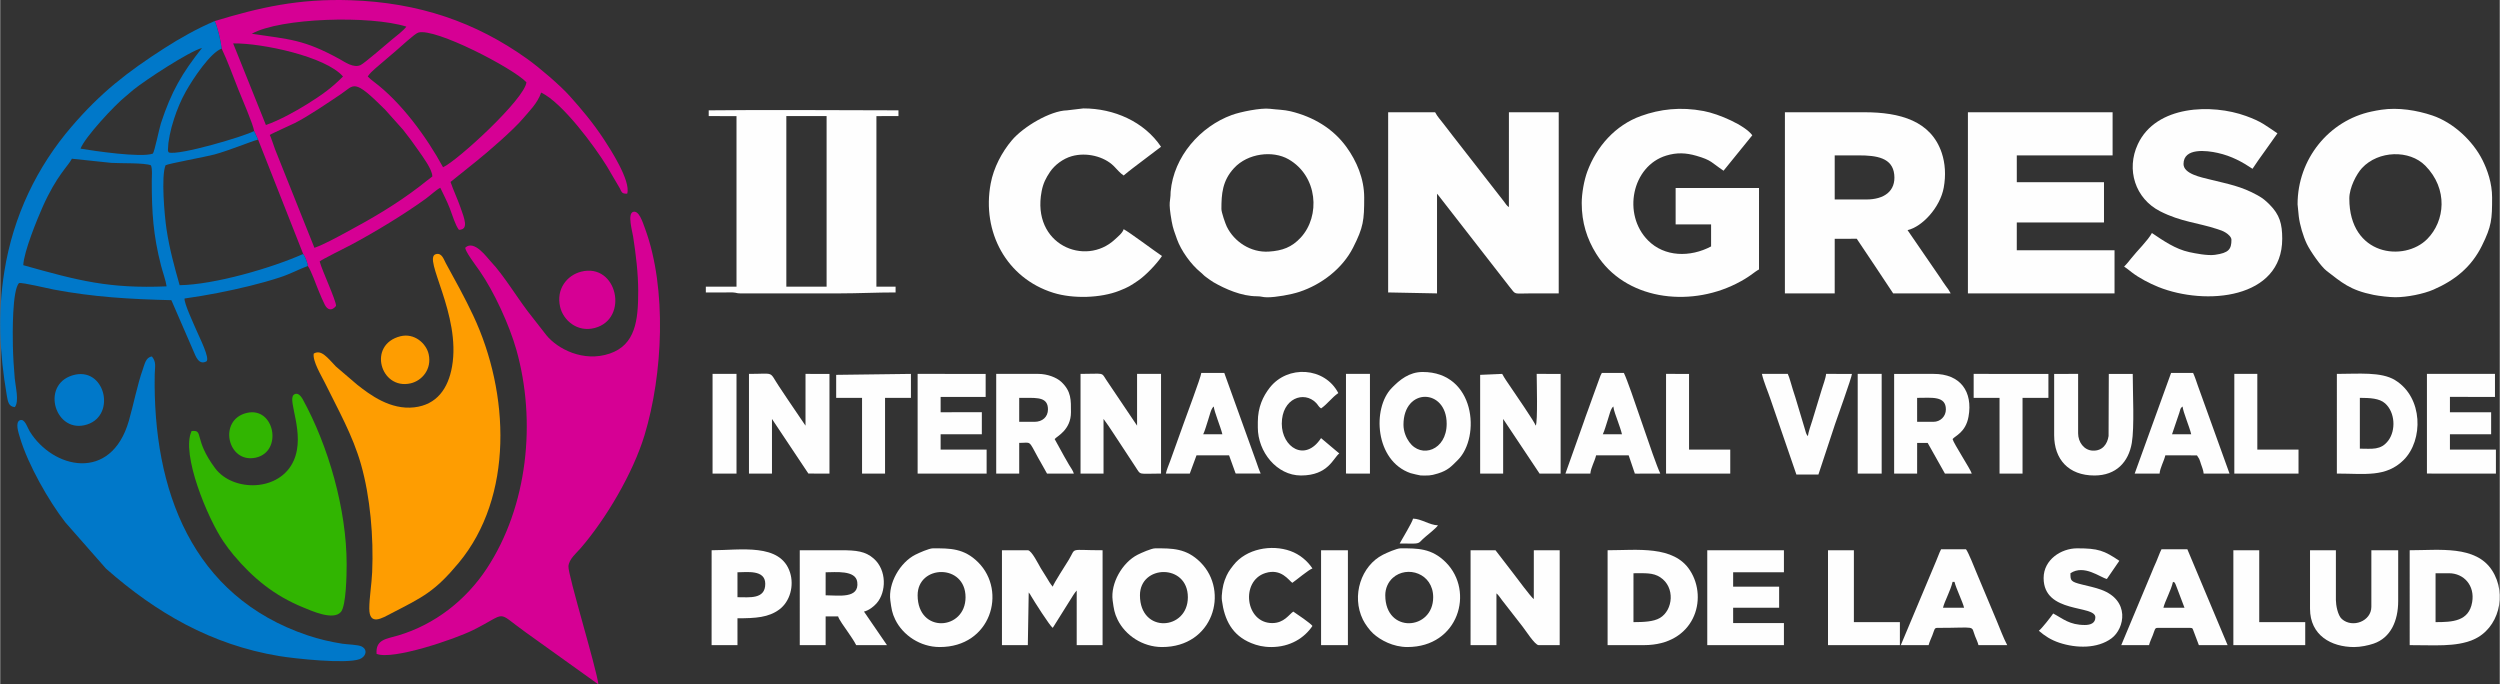 <?xml version="1.0" encoding="UTF-8"?>
<!DOCTYPE svg PUBLIC "-//W3C//DTD SVG 1.1//EN" "http://www.w3.org/Graphics/SVG/1.1/DTD/svg11.dtd">
<!-- Creator: CorelDRAW 2020 (64-Bit) -->
<svg xmlns="http://www.w3.org/2000/svg" xml:space="preserve" width="7.079in" height="1.938in" version="1.1" style="shape-rendering:geometricPrecision; text-rendering:geometricPrecision; image-rendering:optimizeQuality; fill-rule:evenodd; clip-rule:evenodd"
viewBox="0 0 6421.16 1758.22"
 xmlns:xlink="http://www.w3.org/1999/xlink"
 xmlns:xodm="http://www.corel.com/coreldraw/odm/2003">
 <rect x="0" y="0" width="6421.16" height="1758.22" fill="#333333" stroke="none"/>
 <defs>
  <style type="text/css">
   <![CDATA[
    .fil3 {fill:#FEFEFE}
    .fil2 {fill:#0078C9}
    .fil4 {fill:#31B501}
    .fil0 {fill:#D60094}
    .fil1 {fill:#FE9D01}
   ]]>
  </style>
 </defs>
 <g id="Capa_x0020_1">
  <path class="fil0" d="M1638.94 748.05c0.11,74.87 -7.07,137.74 -73.17,160.26 -67.72,23.09 -134.35,-12.29 -162.62,-47.06l-48.59 -62.24c-16.33,-21.88 -30.13,-42.58 -45.8,-64.95 -14.58,-20.82 -32.62,-45.72 -48.58,-62.24 -9.06,-9.37 -41.95,-56.59 -65.19,-35.96 -3.35,6.5 28.94,49.09 36.4,59.82 37.2,53.45 76.57,139.1 94.65,203.26 51.44,182.53 29.63,401.52 -76.53,562.18 -53.21,80.52 -132.73,143.32 -227.43,171.41 -30.32,9 -58.09,10.08 -55.25,47.18 40.47,16.82 200.58,-37.43 248.07,-61.14 91.4,-45.61 55.97,-50.8 134.51,5.46l187.29 134.19c-4.98,-41.91 -78.38,-281.15 -77.01,-303.43 1.13,-18.38 21.54,-35.16 30.69,-45.72 65.55,-75.69 135.18,-193.48 164.7,-290.76 47.48,-156.52 57.94,-377.04 1.67,-530.41 -6.53,-17.81 -16.08,-48.63 -31.14,-43.48 -14.77,5.05 -1.72,50.27 0.41,64.13 6.96,45.36 12.86,93 12.93,139.5z"/>
  <path class="fil1" d="M1160.72 941.51c-9.98,56.9 -39.43,98.39 -97.29,104.93 -61.03,6.9 -113.04,-31.79 -146.55,-58.29l-54.45 -46.57c-22,-22.9 -37.55,-44.66 -57.02,-33.24 -3.64,18.85 20.29,58.05 28.28,74.32 34.4,70.03 71.79,135.51 93,209.91 24.09,84.51 32.61,187.28 28.82,276.86 -1.3,30.67 -7.24,65.29 -7.4,93.57 -0.25,46.37 33.77,24.42 56.54,12.67 81.19,-41.9 111.7,-55.8 173.14,-129.7 141.48,-170.2 131.06,-436 37.28,-635.45 -21.84,-46.45 -45.84,-89.5 -70.24,-134.1 -5.74,-10.49 -10.47,-28.23 -26.19,-23.37 -33.8,10.45 65.42,155.41 42.08,288.46z"/>
  <path class="fil2" d="M389.64 915.78c-15.86,1.96 -18.69,20.19 -23.54,33.59 -12.97,35.8 -24.47,92.94 -35.67,131.77 -45.85,158.9 -195.76,122.85 -254.74,26.84 -6.47,-10.53 -12.6,-33.35 -24.96,-28.48 -13.02,5.13 -3.8,32.06 -0.29,43.91 21.02,70.93 74.73,164.25 116.6,218.22l104.79 119.2c128.02,112.84 270.22,195.67 444.95,224.54 40.68,6.72 170.91,20.66 206.2,8.01 15.72,-5.64 22.61,-23.78 5.6,-32.63 -8.91,-4.64 -37.44,-5.19 -49.39,-7.04 -30.9,-4.79 -61.17,-12.01 -89.35,-21.48 -297.63,-100.02 -398.03,-373.74 -392.95,-669.99 0.34,-19.88 4.84,-32.05 -7.27,-46.46z"/>
  <path class="fil3" d="M3565.48 751.25l125.55 2.46 0 -256.05c1.52,1.74 0.93,0.97 3.41,3.98l183.11 235.42c17.38,21.31 8.02,16.66 54.74,16.65 23.79,0 47.57,-0.01 71.36,-0.01l0.03 -465.3 -127.96 -0.02 -0.05 243.73c-5.65,-3.76 -8.49,-8.77 -12.65,-14.41l-130.48 -167.43c-8.19,-10.25 -15.59,-19.85 -23.57,-30.59 -8.4,-11.31 -16.33,-19.03 -22.84,-31.29l-120.61 -0 -0.04 462.86z"/>
  <path class="fil3" d="M4712.66 399.16l61.55 -0c46.76,0 86.84,6.32 91.38,49.13 4.55,42.88 -26.11,64.15 -71.69,64.15l-81.25 -0.01 0 -113.26zm-128 354.53l127.98 0.01 0.03 -140.29 56.62 -0.05c31.09,46.78 62.83,93.29 93.55,140.35l147.71 -0.01c-4.35,-8.3 -7.17,-11.96 -12.67,-19.32 -5.17,-6.92 -8.95,-13.12 -13.91,-20.55l-84.19 -122.62c38.4,-8.93 83.67,-58.77 92.92,-108.97 5.85,-31.76 3.84,-62.89 -5.14,-89.61 -27.61,-82.11 -107,-104.26 -198.56,-104.25 -68.09,0.01 -136.19,-0.1 -204.28,0.01l-0.05 465.31z"/>
  <path class="fil3" d="M6034.64 509.96c0.02,-27.98 18.61,-63.24 32.56,-78.23 42.31,-45.45 121.97,-47.29 162.6,-6.16 59.15,59.88 50.78,142.28 4.95,188.5 -58.84,59.33 -200.19,43.65 -200.1,-104.1zm-132.93 14.77l3.11 31.36c2.62,21.6 11.23,50.82 20.64,70.46 9.07,18.95 36.33,58.2 51.11,69.51 38.61,29.53 59.49,49.27 120.65,61.53 14.14,2.84 40.84,5.95 55.59,5.96 29.56,0.01 72.16,-8.2 98.44,-19.73 55.25,-24.23 96.91,-57.91 123.95,-112.4 25.21,-50.81 26.25,-68.34 26.25,-123.93 0,-37.21 -12.11,-71.07 -24.59,-96.05 -24.8,-49.67 -75.03,-96.63 -128.93,-114.8 -39.4,-13.29 -87.6,-21.24 -131.1,-14.71 -9.16,1.37 -16.19,2.69 -24.99,4.55 -109.49,23.12 -190.13,121.93 -190.13,238.23z"/>
  <path class="fil3" d="M3137.13 537.04c-0,-38.79 2.39,-72.69 32.55,-105.32 35.27,-38.16 99.47,-45.68 139.73,-22.65 75.38,43.13 82.6,145.89 31.49,201.27 -23.05,24.98 -47.43,33.77 -81.95,35.98 -46.58,2.97 -88.98,-25.34 -107.95,-64.05 -3.62,-7.38 -13.87,-36.8 -13.87,-45.22zm-130.47 -44.32c0,27.83 -6.99,20.83 2.75,76.05 3.19,18.11 7.75,29.1 13.55,45.53 10.5,29.74 36.65,65.77 60.38,84.88 6.67,5.37 7.88,8.23 15.84,13.69 6.61,4.55 10.98,8.34 17.47,12.09 30.06,17.36 72.3,36.16 111.58,36.13 12.49,-0.01 13.68,2.66 27.08,2.66 22.32,0 60.74,-6.91 82.21,-14 57.15,-18.88 110.55,-59.96 137.75,-113.37 26.86,-52.77 28.69,-70.59 28.69,-128.89 0,-49.02 -19.72,-93.93 -45.34,-129.47 -34.71,-48.12 -85.85,-78.2 -144.14,-92.2 -16.66,-4 -33.41,-3.99 -52.9,-6.35 -22.84,-2.77 -75.05,7.69 -97.68,15.94 -80.66,29.42 -149.34,106.34 -157.22,197.29z"/>
  <path class="fil0" d="M692.5 346.73c3.59,-3.04 56.12,-26.43 64.49,-30.68 35.54,-18.07 84.33,-51.62 117.92,-74.06 35.44,-23.68 31.36,-42.66 113.52,39.33l46.46 51.99c13.71,17.3 27.38,35.64 40.81,55.22 8.87,12.93 34.63,46.94 34.34,64.86 -12.59,9.19 -21.88,17.21 -32.7,25.48 -60.52,46.21 -119.85,81.02 -187.73,117.49 -22.62,12.15 -59.21,32.36 -82.49,40.23l-100.96 -252.7c-3.42,-8.92 -10.08,-30.04 -13.65,-37.17zm251.58 -150.19c4.81,-7.54 12.57,-14.75 19.59,-20.86l53.13 -45.37c12.32,-10.33 47.7,-43.72 57.1,-46.58 42.8,-13.02 243.2,90.97 277.87,127.58 -4.06,42.89 -177.54,201.98 -214.18,218.3 -42.4,-78.11 -108.28,-167.8 -178.39,-220.01 -5.37,-4.01 -10.87,-8.63 -15.13,-13.06zm-345.73 -85.04c73.78,-1.22 238.51,33.84 282.2,85.04 -29.13,29.64 -54.8,47.59 -91.31,70.51 -29.03,18.23 -72.37,42.14 -106.7,54.12l-84.19 -209.67zm47.86 -24.77c73.23,-41.08 303.91,-47.69 397.2,-18.35 -7.17,10.05 -26.94,24.91 -37.61,33.7 -10.08,8.31 -69.87,60.35 -80.14,65.1 -18.12,8.38 -40.21,-7.87 -53.89,-15.4 -92.54,-50.98 -129.4,-50.63 -225.57,-65.05zm-95.2 -32.61c7.42,15.57 15.74,51.27 17.78,70.69 15.73,32.7 28.91,69.95 42.85,104.93 8.1,20.33 38.57,90.61 40.65,106.84l10.17 21.96 115.81 293.9c4.42,5.76 11.23,21.51 11.86,30.77 9.38,12.78 21.79,50.23 29.33,67.48 4.81,11.01 8.68,21.06 14.39,32.26 7.07,13.87 18.38,16.32 28.85,2.89 0.66,-13 -36.57,-92.24 -42.07,-114.13 3.99,-4.51 69.12,-36.65 79.78,-42.32 60.55,-32.25 138.13,-79.15 193.35,-119.32 10.48,-7.63 27.91,-23.69 36.76,-27.75 7.8,16.66 16.82,33.34 24.56,53.33 7.4,19.13 13.49,41.65 23.24,54.77 25.84,-0.49 14.54,-27.96 3.43,-59.24 -7.69,-21.64 -18.18,-43.74 -24.94,-63.81l64.25 -51.53c32.45,-25.78 98.2,-83.22 121.07,-110.41 15.69,-18.66 38.12,-39.82 47.49,-67.66 54.73,25.83 138.24,139.47 169.01,189.69l32.8 55.89c5.3,10.37 5.29,14.76 19.23,14.1 9.9,-32.54 -44.13,-115.54 -59.43,-138.84 -28.77,-43.83 -58.13,-78.34 -89.05,-112.85 -23.29,-25.98 -76.65,-71.79 -107.81,-94.09 -133.04,-95.2 -279.47,-145.28 -454.73,-151.13 -132.66,-4.43 -232.8,18.34 -348.62,53.57z"/>
  <path class="fil3" d="M4062.76 522.27c0,49.14 13.27,91.37 37.4,130.01 73.06,116.97 236.01,138.3 358.95,76.8 36.8,-18.41 45.34,-29.6 59.07,-36.93l0.03 -209.27 -214.2 -0 -0 93.57 91.09 -0.02 0 56.63c-53.87,28.54 -119.7,27.11 -161.89,-15.33 -66.63,-67.03 -41.51,-191.15 46.69,-218.05 26.81,-8.18 50.25,-7.32 77.29,0.49 40.1,11.56 38.52,17.43 69.92,38.4l73.86 -91.09c-18.83,-25.63 -85.56,-54.81 -124.88,-62.25 -59.35,-11.23 -111.91,-5.02 -161.06,12.66 -65.83,23.67 -114.15,78.38 -137.91,142.74 -8.31,22.52 -14.37,55.85 -14.37,81.65z"/>
  <polygon class="fil3" points="5054.85,753.71 5431.52,753.71 5431.51,642.92 5180.37,642.91 5180.4,571.52 5404.42,571.51 5404.42,468.11 5180.42,468.11 5180.4,399.16 5426.54,399.17 5426.53,288.39 5054.86,288.38 "/>
  <path class="fil3" d="M2019.41 298.22l103.48 0 0.01 435.79 0.05 2.47 -103.48 -0.01 -0.02 -435.78 -0.05 -2.47zm-199.33 0.02l71.38 0.04 0.01 438.23 -78.81 -0.05 0.01 14.81 68.96 -0.04c10.93,0.58 9.31,2.46 19.68,2.46l253.56 0.01c51.02,-0.06 96.46,-2.46 145.25,-2.46l0.03 -14.79 -49.31 0.02 0.04 -438.2 56.62 -0.06 0.01 -14.77c-159.31,0 -329.49,-1.82 -487.43,0.03l-0.01 14.76z"/>
  <path class="fil3" d="M5731.84 615.83c0,24.5 -6.89,33.93 -42.44,38.81 -19.14,2.62 -50.1,-3.6 -65.74,-6.95 -35.99,-7.72 -67.33,-29.72 -96.15,-49.1 -9.9,18.79 -38.42,46.29 -53.12,65.06 -5.77,7.37 -12.34,15.51 -18.26,21.13 7.85,5.29 12.49,9.22 19.66,14.79 18.47,14.33 45.8,28.62 68.24,37.62 121.67,48.81 318.28,30.88 318.28,-123.82 0,-38.33 -6.49,-61.86 -32.63,-88 -10.22,-10.22 -17.23,-16.2 -30.58,-23.59 -42.86,-23.73 -74.96,-28.78 -121.93,-40.56 -22.98,-5.76 -68.43,-14.43 -68.43,-39.89 0,-42.41 59.6,-34.79 87.63,-28.55 36.06,8.02 63.87,23.58 89.6,40.84 10.15,-14.93 20.18,-30.13 31.33,-44.99l32.7 -46.11c-31.46,-20.85 -40.08,-29.81 -80.92,-44.63 -87.02,-31.58 -230.76,-28.18 -277.72,72.52 -30.39,65.15 -6.94,139.72 57.43,172.42 53.58,27.21 96.11,29.02 146.45,45.58 9.3,3.06 14.55,4.62 22.43,9.57 5.33,3.35 14.16,10.75 14.16,17.85z"/>
  <path class="fil4" d="M491.7 1107.27c-28.1,58.7 41.53,225 81.54,283.61 8.63,12.65 17.03,23.95 26.4,35.12 49.5,58.96 104.38,104.12 178.36,134.28 22.1,9.01 77.83,34.74 97.32,11.61 13.38,-15.88 14.61,-95.6 14.61,-122.16 0,-140.7 -46.72,-304.28 -113.24,-424.81 -3.48,-6.3 -12.97,-19.16 -22.89,-10.5 -16.59,14.49 30.38,99.25 0.49,168.07 -35.48,81.69 -156.57,81.73 -202.23,20.32 -56.39,-75.85 -27.96,-98.83 -60.36,-95.55z"/>
  <path class="fil3" d="M2740.78 283.47c-43.18,0.86 -112.67,42.15 -142.06,77.03 -25.67,30.45 -46.61,70.18 -54.23,110.72 -23.46,124.79 40.71,243.49 160.9,280.96 51.52,16.06 122.32,13.31 169.08,-5.11 23.9,-9.41 28.45,-12.55 48.07,-25.79 20.02,-13.52 48.34,-43.2 61.96,-63.6 -18.31,-12.25 -83.44,-60.98 -98.47,-68.92 -2.59,9.68 -15.42,19.71 -22.72,26.52 -75.53,70.51 -214.48,13.68 -187.97,-123.98 3.91,-20.31 10.75,-33.76 21.58,-49.83 11.66,-17.29 33.08,-33.82 55.77,-40.23 37.81,-10.69 82.84,0.39 108.17,25.57 8.58,8.53 15.4,17.63 25.17,24.03 7.57,-6.49 14.7,-11.99 23.2,-18.62l72.81 -55.21c-43.28,-64.55 -121.1,-98.6 -199.4,-98.5l-41.85 4.95z"/>
  <path class="fil2" d="M59.24 681.27c1.25,-34.27 36.19,-119.41 49.53,-149.34 36.26,-81.35 64.95,-104.2 75.38,-124.19l101.35 10.68c23.25,1.53 85.82,-0.58 101.79,6.39 3.97,10.62 2.01,27.33 2,40.1 -0.04,80.51 3.64,138.92 23.77,217.26 3.88,15.11 12.65,39.88 14.31,53.47 -147.42,6.12 -225.04,-14.14 -368.12,-54.37zm147.02 -299.41c11.3,-29.35 86.98,-111.34 117,-135.21 6.66,-5.29 12.09,-10.58 18.56,-15.84 30.52,-24.78 142.78,-98.37 176.6,-107.66 -50.9,64.29 -78.66,111.45 -105.58,193.43 -4.01,12.21 -16.37,72.73 -20.73,78.01 -29.97,11.09 -151.5,-6.92 -185.85,-12.73zm583.86 301.35c-0.64,-9.26 -7.44,-25.01 -11.86,-30.77 -81.19,36.27 -228.84,78.96 -317.37,80.21 -13.42,-47.43 -25.81,-91.98 -33.64,-143.42 -5.22,-34.33 -14.27,-137.35 -2.49,-164.72 7.18,-4.17 104.28,-21.87 125.13,-27.55 39.69,-10.83 95.46,-34.15 112.55,-38.41l-10.17 -21.96c-24.54,13.61 -192.75,63.39 -218.99,55.13 -2.26,-3.16 -1.34,-0.51 -2.51,-5.97l1.2 -18.19c1.13,-7.28 2.03,-13.4 3.5,-20.74 2.89,-14.49 6.41,-27 10.92,-41.03 7.83,-24.33 18.06,-48.76 30.31,-70.59 19.12,-34.08 63.13,-99.79 92.09,-110.38 -2.04,-19.42 -10.36,-55.12 -17.78,-70.69 -45.11,19.06 -89.7,44.33 -127.64,68.64 -98.99,63.44 -165.94,116.16 -240.34,202.85 -87.84,102.35 -149.47,228.08 -172.41,371.66 -17.3,108.31 -12.16,210.26 6.01,317.24 2.9,17.09 4.75,30.07 20.87,31.33 11.72,-14.56 1.71,-52.02 -0.24,-74.01 -2.43,-27.48 -4.18,-56.39 -4.77,-83.62 -0.69,-31.28 -1.83,-143.07 15.79,-161.01 8.88,-2.07 72.45,13.48 89.04,16.61 103.16,19.44 196.21,24.75 302.33,27.3l56.6 130.4c5.97,13.79 13.54,37.12 33.4,26.93 9.75,-7.75 -17.43,-60.51 -25.33,-79.29 -5.81,-13.81 -32.89,-71.54 -30.76,-82.36 57.35,-7.96 113.22,-19.04 167.5,-32.34 26.53,-6.49 51.73,-13.56 76.82,-21.73 27.88,-9.07 47.98,-20.47 72.22,-29.53z"/>
  <path class="fil3" d="M2756.96 1528.21c2.7,-4.12 1.36,-2.24 4.02,-5.83 2.07,-2.79 2.66,-3.42 4.42,-5.44l-0.01 140.34 66.48 0 0.02 -243.75c-87.34,0.12 -67.05,-8.42 -86.64,24.17 -7.29,12.13 -39.05,60.79 -41.42,69.43 -6.47,-7.57 -10.15,-14.13 -15.82,-23.58 -5.55,-9.26 -9.61,-15.27 -15.13,-24.27 -4.62,-7.53 -23.24,-45.74 -33.03,-45.74l-66.47 0 0.01 243.74 66.45 0.03 2.29 -135.26c0.39,0.49 1.75,2.18 2.16,2.77 3.25,4.54 0.81,1.05 3.77,6.07 7.8,13.28 48.07,76.88 55.8,82.07l53.1 -84.75z"/>
  <path class="fil3" d="M3843.69 1524.36c5.29,3.88 9.91,11.89 14.41,17.54l52.79 67.84c6.48,7.92 31.54,47.55 41.09,47.55l54.16 0 0 -243.74 -66.44 0.01 -0.06 125.52c-7.08,-4.72 -44.03,-54.98 -50.25,-62.93l-48.16 -62.6 -64 0.01 -0.04 243.77 66.47 -0.04 -0.01 -113.26 0.04 -19.67z"/>
  <path class="fil3" d="M1923.48 1216.57l59.08 0 0 -140.34 93.53 140.32 54.17 0.04 0 -256.05 -61.51 -0.02 -0.03 132.98 -45.79 -67.49c-8.18,-12.3 -14.61,-21.91 -22.64,-33.97 -26.42,-39.67 -8.97,-31.51 -76.81,-31.52l0 256.05z"/>
  <path class="fil3" d="M2775.25 1216.57l59.08 0 0 -140.34 12.32 17.22c4.03,6.05 7.51,11.31 11.82,17.74l58.56 89.14c13.95,21.33 5.67,16.24 65.01,16.24l0 -256.06 -61.56 -0 0.02 132.95 -79.26 -117.7c-13.23,-20.36 -4.29,-15.24 -65.99,-15.24l0 256.05z"/>
  <path class="fil3" d="M3801.82 962.98l0.01 253.6 59.06 -0.01 -0 -140.37 93.56 140.4 54.11 -0.02 0 -256.05 -61.5 -0.01c0,17.91 3.09,124.17 -2.44,132.96 -2.4,-8.86 -54.77,-84.63 -64.03,-98.5 -7.38,-11.06 -15.89,-22.55 -22.15,-34.46l-56.61 2.46z"/>
  <path class="fil3" d="M2356.74 1529.25c-0.09,-78.88 123.02,-82.07 123.1,4.93 0.08,85.43 -122.98,94.49 -123.1,-4.93zm39.4 -120.64c-10.08,0 -36.6,12.01 -45.19,16.35 -39.56,19.98 -70.17,73.55 -64.32,117.6 2.89,21.73 4.53,32.56 12.61,49.13 19.65,40.26 64.19,70.4 114.13,70.5 131.64,0.25 173.16,-143.02 99.17,-217.36 -36.77,-36.94 -73.05,-36.22 -116.41,-36.22z"/>
  <path class="fil3" d="M2927.87 1529.25c-0.09,-78.88 123.02,-82.07 123.09,4.93 0.08,85.43 -122.98,94.49 -123.09,-4.93zm39.4 -120.64c-10.07,0 -36.59,12.01 -45.19,16.35 -39.56,19.98 -70.17,73.55 -64.33,117.6 2.89,21.73 4.53,32.56 12.62,49.13 19.65,40.26 64.19,70.4 114.13,70.5 131.64,0.25 173.16,-143.02 99.17,-217.36 -36.77,-36.94 -73.05,-36.22 -116.41,-36.22z"/>
  <path class="fil3" d="M3558.08 1529.25c-0.02,-17.55 7.17,-33.83 19.3,-44.73 36.64,-32.92 103.74,-11.92 103.8,49.66 0.08,85.43 -122.98,94.49 -123.09,-4.93zm39.4 -120.64c-10.08,0 -36.6,12.01 -45.19,16.35 -56.14,28.36 -81.76,105.17 -51.71,166.73 5.74,11.76 17.14,27.24 26.07,35.47 19.27,17.75 52.01,34.95 88.06,35.02 131.64,0.25 173.16,-143.02 99.17,-217.36 -36.76,-36.94 -73.04,-36.22 -116.4,-36.22z"/>
  <path class="fil3" d="M2120.42 1470.16c24.95,0 77.1,-6.22 81.23,24.92 5.82,43.9 -48.73,34.19 -81.24,34.19l0.01 -59.1zm98.49 100.97c12.42,-2.94 25.05,-12.82 32.64,-21.52 25.13,-28.8 26.12,-84.92 -7.43,-114.53 -21.55,-19.02 -44.87,-21.54 -84.31,-21.54 -35.29,0.01 -70.59,-0 -105.88,-0l0.03 243.78 66.46 -0.03 0.01 -73.87 31.98 -0.01c2.3,8.56 17.7,29.03 23.64,37.94 8.27,12.38 16.48,23.38 22.84,35.94l79.08 0 -59.05 -86.15z"/>
  <path class="fil3" d="M6256.19 1472.62l34.47 0c37.9,0 66.92,31.26 59.58,74.29 -8.43,49.39 -50.44,51.29 -94.05,51.29l-0 -125.58zm-66.45 184.69c62.14,-0.26 118.17,5.31 163.25,-14.02 65.64,-28.13 88.29,-116.37 48.39,-177.99 -42.03,-64.91 -135.48,-51.77 -211.67,-51.77l0.02 243.78z"/>
  <path class="fil3" d="M4195.71 1472.62c29.52,0 49.97,-1.88 68.54,10.21 39.43,25.68 33.03,84.63 -0.54,104.62 -16.54,9.85 -42.62,10.68 -68.04,10.78l0.02 -123.14 0.01 -2.46zm27.06 184.66c129.55,0 165.55,-118.67 118.1,-191.98 -41.96,-64.83 -135.72,-51.77 -211.65,-51.77l0 243.75 93.54 0z"/>
  <path class="fil3" d="M2617.7 1022.06l17.23 0c31,0 56.61,-0.98 56.63,29.56 0.01,19.55 -14.39,32.01 -34.47,32.01l-39.4 0 0.01 -61.57zm-59.09 194.51l59.09 0 0 -78.79c31.55,-0.01 23.01,-8.66 48.38,37.78 7.88,14.42 15.74,27.24 23.03,41.01l68.92 -0c-2.09,-7.77 -8.52,-15.87 -12.21,-22.29 -4.45,-7.75 -8,-14.33 -12.56,-21.89l-24.49 -44.46c5.16,-6.99 41.87,-22.75 41.87,-68.94 0,-30.7 1.38,-53.69 -25.14,-78.27 -12.01,-11.13 -35.68,-20.21 -58.56,-20.21l-108.32 0 0 256.05z"/>
  <path class="fil3" d="M4924.35 1022.03l2.49 0.01c34.86,0 71.36,-5.54 71.4,29.57 0.02,18.02 -14.02,32.01 -32.02,32.01l-41.85 -0 -0.02 -61.59zm-59.04 -59.05l0.01 253.6 59.06 -0.01 0.03 -78.77 27.05 -0.01 44.31 78.79 68.96 -0.01c-3.05,-11 -46.63,-77.21 -49.25,-88.63 5.93,-8.16 33.61,-16.81 40.92,-57.55 11.51,-64.14 -20.67,-110.3 -90.14,-109.9 -33.63,0.19 -67.3,0.04 -100.94,0.04l-0.01 2.45z"/>
  <polygon class="fil3" points="4451.76,1470.17 4582.19,1470.16 4582.19,1413.53 4385.25,1413.53 4385.26,1657.28 4582.19,1657.28 4582.19,1600.65 4451.75,1600.64 4451.73,1561.26 4569.89,1561.27 4569.88,1507.08 4451.72,1507.11 "/>
  <path class="fil3" d="M3604.86 1091c0,-96.31 110.97,-93.81 110.97,-2.46 0,68.27 -65.39,90.2 -96.28,46.87 -7.47,-10.48 -14.69,-26.26 -14.69,-44.41zm44.32 130.49c19.47,0 23.64,1.21 44.09,-5.14 25.46,-7.9 33.93,-17.41 51.34,-34.82 58.96,-58.94 44.8,-226.09 -90.51,-225.93 -34.78,0.04 -59.1,20.23 -79.46,41.16 -50.63,52.04 -43.25,187.07 48.51,218.76 3.07,1.06 24.57,5.97 26.02,5.97z"/>
  <path class="fil3" d="M6061.71 1022.02c25.84,0.2 49.91,1.02 64.73,14.11 26.05,23.02 28.11,69.54 8.2,95.8 -19.22,25.34 -41.91,20.64 -72.93,20.64l0 -130.55zm-59.06 -59.04l-0.01 253.59c72.03,0 126.14,10.34 171.73,-35.06 50.47,-50.26 50.71,-160.57 -22.55,-205.22 -35.53,-21.65 -93.58,-15.77 -149.14,-15.77l-0.02 2.45z"/>
  <path class="fil3" d="M6046.94 1662.2c16.99,-0 36.61,-4.17 50.24,-8.84 43.62,-14.97 63,-58.24 63,-109.33l0.02 -130.49 -68.95 -0 0 145.27c0,37.13 -48.43,55.44 -75.75,31.44 -10.81,-9.49 -15.34,-36.35 -15.34,-48.67l0 -128.03 -66.47 -0.01 0 150.19c0,68.5 54.75,98.5 113.24,98.48z"/>
  <polygon class="fil3" points="2356.75,1216.57 2534,1216.57 2533.99,1155.02 2415.84,1155.02 2415.83,1115.63 2521.68,1115.6 2521.71,1058.99 2415.83,1059 2415.83,1019.61 2531.5,1019.61 2531.5,960.53 2356.74,960.52 "/>
  <polygon class="fil3" points="6234.04,1182.1 6234.03,1216.56 6411.25,1216.57 6411.24,1155.03 6293.1,1155.02 6293.11,1115.64 6398.97,1115.6 6398.98,1059 6293.12,1059 6293.11,1019.6 6408.83,1019.61 6408.82,960.52 6234.02,960.52 "/>
  <path class="fil3" d="M5557.04 1561.25c3.72,-15.97 19.48,-44.23 24.61,-66.5 5.93,2.15 3.3,0.59 6.49,5.87 0.14,0.24 3.3,8.47 3.45,8.87l19.63 51.77 -54.18 -0.02zm-36.9 96.06c1.82,-7.89 6.72,-17.97 9.46,-25.02 6.02,-15.46 5.01,-19.33 12.67,-19.33l83.71 -0c7.18,0 6.12,2.96 8.66,8.56l13.49 35.76 73.86 0.04 -103.4 -246.25 -66.48 -0.01c-5.04,9.62 -8.25,20.23 -13.13,31.18 -4.92,11.02 -8.78,19.81 -13.24,31.09l-77 183.96 71.4 0.03z"/>
  <path class="fil3" d="M4990.83 1561.27c3.67,-15.9 19.46,-44.21 24.63,-66.51l4.95 -0.01c3.81,16.46 21.18,51.77 24.61,66.51l-54.18 0.01zm-36.91 96.05c1.84,-7.95 6.74,-17.95 9.49,-25.02 5.81,-14.93 4.98,-19.34 12.67,-19.34 104.14,0.03 85.77,-7.57 97.08,21.1 3.1,7.88 7.03,15.77 8.76,23.22l73.87 0c-9.52,-18 -18.92,-42.97 -26.74,-61.89l-52.37 -124.89c-3.47,-8.44 -21.07,-52.86 -26.75,-59.43l-64.03 0.01c-5.09,9.6 -8.24,20.23 -13.13,31.15l-90.29 215.04 71.43 0.04z"/>
  <path class="fil3" d="M5443.83 1440.64c-39.43,-26.49 -54.09,-32.03 -108.34,-32.03 -41.06,0 -86.16,29.08 -86.16,76.32 0,92.78 132.91,68.13 132.91,100.94 0,14.92 -12.41,19.74 -27.06,19.69 -39.75,-0.08 -56.11,-16.29 -81.24,-29.54 -5.54,8.3 -30.1,39.74 -36.91,44.34 15.03,13.08 30.93,23.57 52.81,30.84 43.24,14.37 97.8,15.53 134,-11.43 33.68,-25.09 48.52,-97.63 -27.11,-125 -14.62,-5.29 -32.39,-9.18 -48.46,-13.08 -30.6,-7.41 -29.96,-10.75 -30.01,-29.07 34.86,-23.41 76.61,10.82 93.54,14.77l32.03 -46.75z"/>
  <path class="fil3" d="M5276.41 1118.09c0,61.57 36.8,103.41 103.39,103.41 56.42,0 87.79,-35.1 96.08,-83.65 6.92,-40.59 2.4,-128.94 2.4,-177.31l-61.51 -0.02 -0.57 159.5c-2.89,20.4 -15.49,38.96 -41.19,37.57 -21.97,-1.18 -37.05,-21.8 -37.05,-44.43l0 -152.65 -61.55 0.01 0 157.57z"/>
  <path class="fil3" d="M1893.91 1470.15c23.98,0 71.33,-7.4 71.42,29.56 0.11,40.38 -40.33,34.48 -71.4,34.48l0 -39.41 -0.02 -24.63zm0.01 118.19c46.94,-0.02 79.93,-2.06 107.71,-22.79 27.51,-20.52 38.12,-61.15 27.28,-94.96 -24.52,-76.46 -127.51,-57.04 -201.4,-57.04l-0.04 243.77 66.46 -0.04 -0.02 -68.94z"/>
  <path class="fil3" d="M4116.91 1115.64c4.6,-9.61 8.88,-25.39 12.62,-36.64 4.18,-12.57 7.61,-29.83 14.48,-34.77 0.89,10.45 7.25,25.41 10.77,36.01 4.07,12.21 8.64,23.62 11.38,35.4l-49.26 0zm-95.99 100.95l63.99 -0.01c1.34,-15.48 11.1,-30.88 14.77,-46.79l83.7 0.01c0.35,1.5 14.3,42.28 14.32,42.31 3.54,5.51 -7.01,4.87 25.05,4.49l41.88 -0.03c-17.8,-36.85 -76.48,-223.39 -93.58,-258.5l-56.59 -0.01 -3.34 6.5c-1.27,2.98 -1.43,3.91 -2.68,7.17l-17.7 48.78c-7.73,22.94 -15.95,42.96 -23.36,65.27l-46.47 130.81z"/>
  <path class="fil3" d="M3090.36 1115.64c4.62,-9.62 8.84,-25.33 12.61,-36.63 4.27,-12.8 7.53,-29.75 14.51,-34.78 1.06,13.3 17.6,52.36 22.14,71.42l-49.26 -0.01zm-95.97 100.94l61.51 -0.01 17.24 -46.77 83.69 -0.01 16.33 45.22c0.17,0.34 0.56,1.06 0.9,1.55l64.01 0.01c-3.66,-7.66 -8.29,-21.25 -11.42,-30.45l-82.13 -228.07 -59.08 0c-0.92,11.06 -40.34,115.09 -45.22,129.58l-34.46 96.03c-4.16,12.2 -8.55,20.4 -11.37,32.92z"/>
  <path class="fil3" d="M5597.92 1060.49c3,-9.42 2.08,-11.67 8.37,-16.26 1.15,13.71 17.76,52.24 22.18,71.41l-49.26 0 18.72 -55.16zm-114.68 156.11l63.97 -0.02c1.27,-15.11 11.07,-31.1 14.77,-46.83l81.24 0.06 5.75 9.02c1.89,4.21 2.98,8.41 4.42,12.8 2.38,7.24 6.33,16.02 7.07,25.01l66.42 -0.06 -81.49 -226.2c-2.76,-8.33 -8.26,-24.5 -12.03,-32.29l-56.61 -0 -93.51 258.54z"/>
  <path class="fil3" d="M3265.14 1662.2c48.92,0 85.35,-23.56 105.85,-54.17 -4.49,-6.75 -40.18,-30.89 -49.23,-36.93 -10.95,7.31 -23.49,29.57 -54.16,29.54 -69.3,-0.07 -81.82,-108.05 -17.67,-128.48 41.08,-13.09 60.34,19.07 69.37,25.08 9,-6.04 43.1,-34.62 51.7,-36.93 -13.29,-20 -33.07,-36.27 -56.25,-44.7 -48.86,-17.74 -113.88,-5.99 -146.71,36.21 -11.28,14.52 -15.45,20.14 -22.54,39.02 -4.61,12.27 -8.95,37.44 -7.08,51.68 6.53,50.02 26.35,89.6 75.32,109.53 14.98,6.1 30.7,10.14 51.4,10.14z"/>
  <path class="fil3" d="M3230.68 1083.62l0 14.77c0,62.16 48.5,123.07 110.78,123.1 70.76,0.04 83.18,-45.45 98.47,-56.59 -0.44,-0.39 -1.15,-1.54 -1.35,-1.12l-45.48 -38.3c-41.2,62.76 -100.87,23.17 -100.87,-36.93 0,-65.61 57.32,-85.4 88.07,-53.62 5.84,6.03 5.93,9.55 12.86,14.25 15.53,-10.48 28.25,-28.56 44.28,-39.41 -34.82,-67.06 -130.2,-72.66 -176.22,-13.79 -17.05,21.82 -30.54,50.02 -30.54,87.65z"/>
  <path class="fil3" d="M4614.2 1219.03l56.61 -0.01 42.79 -129.56c4.27,-12.95 42.58,-118.9 43.35,-128.94l-66.43 -0.01c-0.96,11.55 -7.91,28.65 -11.28,40.43l-24.11 79.28c-3.22,9.89 -10.63,31.33 -11.38,40.31 -4.55,-5.29 -5.61,-10.31 -7.42,-17.19l-18.77 -62.48c-3.96,-13.46 -7.7,-25.94 -12.25,-39.45 -4.54,-13.47 -7.96,-29.82 -13.24,-40.95l-66.45 0.04c4.79,21.18 15.26,44.66 21.83,64.29l66.76 194.22z"/>
  <polygon class="fil3" points="5069.62,1022.03 5136.09,1022.07 5136.13,1216.57 5195.17,1216.57 5195.17,1022.03 5261.64,1022.07 5261.64,960.54 5069.62,960.52 "/>
  <polygon class="fil3" points="4695.42,1657.28 4880.09,1657.27 4880.11,1598.18 4761.9,1598.23 4761.92,1413.53 4695.43,1413.53 "/>
  <polygon class="fil3" points="5736.77,1657.31 5739.22,1657.28 5921.39,1657.28 5921.39,1598.19 5803.23,1598.19 5803.23,1413.54 5736.74,1413.53 5736.76,1416 "/>
  <polygon class="fil3" points="2147.51,962.98 2147.5,1022.03 2213.96,1022.07 2213.97,1216.57 2273.05,1216.58 2273.05,1022.05 2339.55,1022.07 2339.52,960.51 "/>
  <polygon class="fil3" points="4279.39,1191.95 4279.39,1216.57 4444.33,1216.57 4444.33,1155.02 4338.48,1154.99 4338.45,960.53 4279.38,960.52 "/>
  <polygon class="fil3" points="5739.22,1216.57 5904.16,1216.57 5904.16,1157.48 5904.19,1155.03 5800.77,1155.02 5798.32,1154.99 5798.3,960.52 5739.22,960.52 "/>
  <path class="fil0" d="M1491.98 698c-35.46,9.07 -64.73,44.29 -53.47,91.04 8.08,33.6 43.65,65.4 88.78,53.5 89.03,-23.48 57.83,-168.38 -35.31,-144.54z"/>
  <polygon class="fil3" points="3393.17,1657.31 3395.62,1657.28 3462.08,1657.28 3462.09,1413.53 3393.14,1413.53 3393.15,1416 "/>
  <polygon class="fil3" points="4771.75,1191.95 4771.75,1204.26 4771.74,1216.57 4833.29,1216.58 4833.29,960.52 4771.73,960.52 "/>
  <polygon class="fil3" points="3457.16,1182.1 3457.16,1199.34 3457.16,1216.56 3518.71,1216.57 3518.71,960.52 3457.14,960.52 "/>
  <polygon class="fil3" points="1829.93,1216.57 1891.47,1216.57 1891.47,960.51 1829.93,960.52 "/>
  <path class="fil2" d="M185.21 964.38c-82.69,25.69 -42.85,152.96 38.69,125.89 75.49,-25.06 44.17,-151.64 -38.69,-125.89z"/>
  <path class="fil1" d="M1027.96 863.85c-85.11,21.41 -51.21,138.43 26.07,121 29.71,-6.7 55.13,-36.7 46.67,-74.76 -6.26,-28.18 -37.06,-55.22 -72.74,-46.24z"/>
  <path class="fil4" d="M633.95 1060.63c-75.35,17.18 -50.22,131 22.48,115.05 70.2,-15.4 48.51,-131.22 -22.48,-115.05z"/>
  <path class="fil3" d="M3595.06 1396.27c11.37,0.05 23.28,0.37 34.59,0.19 16.85,-0.28 16.17,-3.35 25.08,-11.84 8.32,-7.92 32.82,-26.22 38.76,-35.09 -21.31,-0.46 -42.72,-16.77 -64,-17.24 -2.47,10.62 -28.52,52.82 -34.43,63.99z"/>
 </g>
</svg>
